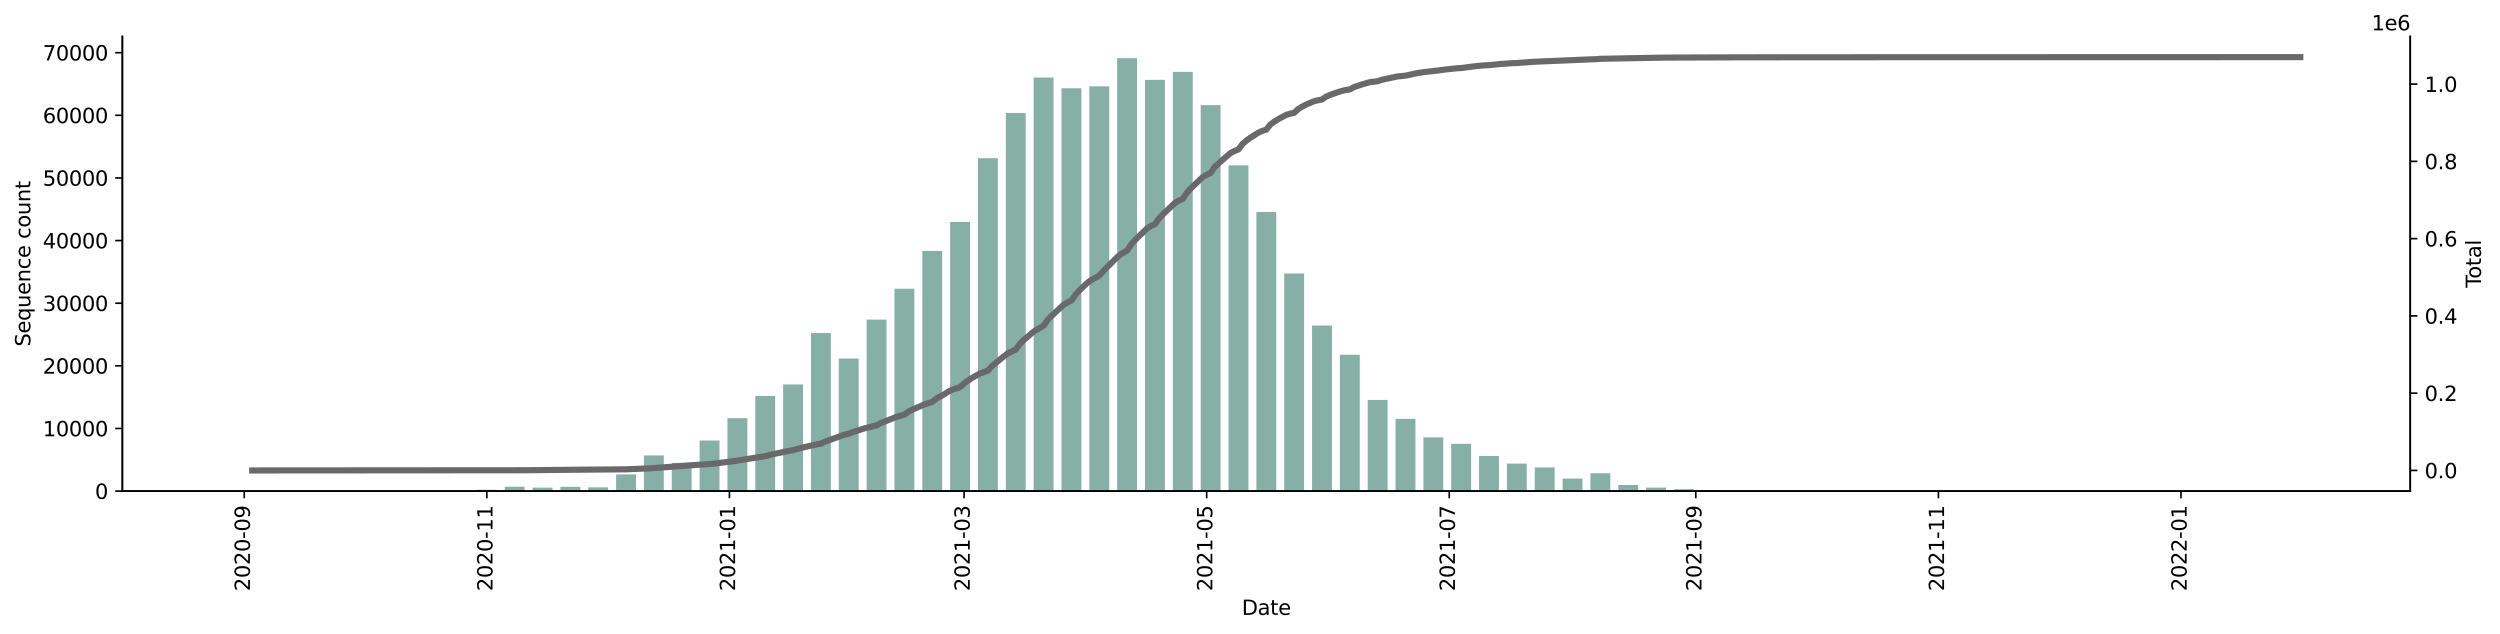 <?xml version="1.0" encoding="utf-8" standalone="no"?>
<!DOCTYPE svg PUBLIC "-//W3C//DTD SVG 1.1//EN"
  "http://www.w3.org/Graphics/SVG/1.1/DTD/svg11.dtd">
<svg height="309.219pt" version="1.1" viewBox="0 0 1219.472 309.219" width="1219.472pt" xmlns="http://www.w3.org/2000/svg" xmlns:xlink="http://www.w3.org/1999/xlink">
 <defs>
  <style type="text/css">*{stroke-linecap:butt;stroke-linejoin:round;}</style>
 </defs>
 <g id="figure_1">
  <g id="patch_1">
   <path d="M 0 309.219 
L 1219.472 309.219 
L 1219.472 0 
L 0 0 
z
" style="fill:#ffffff;"/>
  </g>
  <g id="axes_1">
   <g id="patch_2">
    <path d="M 59.691 239.558 
L 1175.691 239.558 
L 1175.691 17.798 
L 59.691 17.798 
z
" style="fill:#ffffff;"/>
   </g>
   <g id="patch_3">
    <path clip-path="url(#pca1c86c930)" d="M 110.418 239.558 
L 120.117 239.558 
L 120.117 239.552 
L 110.418 239.552 
z
" style="fill:#86b0a6;"/>
   </g>
   <g id="patch_4">
    <path clip-path="url(#pca1c86c930)" d="M 151.155 239.558 
L 160.854 239.558 
L 160.854 239.546 
L 151.155 239.546 
z
" style="fill:#86b0a6;"/>
   </g>
   <g id="patch_5">
    <path clip-path="url(#pca1c86c930)" d="M 164.734 239.558 
L 174.433 239.558 
L 174.433 239.543 
L 164.734 239.543 
z
" style="fill:#86b0a6;"/>
   </g>
   <g id="patch_6">
    <path clip-path="url(#pca1c86c930)" d="M 178.313 239.558 
L 188.012 239.558 
L 188.012 239.546 
L 178.313 239.546 
z
" style="fill:#86b0a6;"/>
   </g>
   <g id="patch_7">
    <path clip-path="url(#pca1c86c930)" d="M 191.892 239.558 
L 201.591 239.558 
L 201.591 239.531 
L 191.892 239.531 
z
" style="fill:#86b0a6;"/>
   </g>
   <g id="patch_8">
    <path clip-path="url(#pca1c86c930)" d="M 205.471 239.558 
L 215.17 239.558 
L 215.17 239.455 
L 205.471 239.455 
z
" style="fill:#86b0a6;"/>
   </g>
   <g id="patch_9">
    <path clip-path="url(#pca1c86c930)" d="M 219.05 239.558 
L 228.749 239.558 
L 228.749 239.439 
L 219.05 239.439 
z
" style="fill:#86b0a6;"/>
   </g>
   <g id="patch_10">
    <path clip-path="url(#pca1c86c930)" d="M 232.629 239.558 
L 242.328 239.558 
L 242.328 238.877 
L 232.629 238.877 
z
" style="fill:#86b0a6;"/>
   </g>
   <g id="patch_11">
    <path clip-path="url(#pca1c86c930)" d="M 246.208 239.558 
L 255.907 239.558 
L 255.907 237.429 
L 246.208 237.429 
z
" style="fill:#86b0a6;"/>
   </g>
   <g id="patch_12">
    <path clip-path="url(#pca1c86c930)" d="M 259.787 239.558 
L 269.486 239.558 
L 269.486 237.848 
L 259.787 237.848 
z
" style="fill:#86b0a6;"/>
   </g>
   <g id="patch_13">
    <path clip-path="url(#pca1c86c930)" d="M 273.366 239.558 
L 283.065 239.558 
L 283.065 237.481 
L 273.366 237.481 
z
" style="fill:#86b0a6;"/>
   </g>
   <g id="patch_14">
    <path clip-path="url(#pca1c86c930)" d="M 286.945 239.558 
L 296.644 239.558 
L 296.644 237.725 
L 286.945 237.725 
z
" style="fill:#86b0a6;"/>
   </g>
   <g id="patch_15">
    <path clip-path="url(#pca1c86c930)" d="M 300.524 239.558 
L 310.223 239.558 
L 310.223 231.398 
L 300.524 231.398 
z
" style="fill:#86b0a6;"/>
   </g>
   <g id="patch_16">
    <path clip-path="url(#pca1c86c930)" d="M 314.103 239.558 
L 323.802 239.558 
L 323.802 222.141 
L 314.103 222.141 
z
" style="fill:#86b0a6;"/>
   </g>
   <g id="patch_17">
    <path clip-path="url(#pca1c86c930)" d="M 327.682 239.558 
L 337.381 239.558 
L 337.381 225.774 
L 327.682 225.774 
z
" style="fill:#86b0a6;"/>
   </g>
   <g id="patch_18">
    <path clip-path="url(#pca1c86c930)" d="M 341.261 239.558 
L 350.96 239.558 
L 350.96 214.897 
L 341.261 214.897 
z
" style="fill:#86b0a6;"/>
   </g>
   <g id="patch_19">
    <path clip-path="url(#pca1c86c930)" d="M 354.84 239.558 
L 364.539 239.558 
L 364.539 203.96 
L 354.84 203.96 
z
" style="fill:#86b0a6;"/>
   </g>
   <g id="patch_20">
    <path clip-path="url(#pca1c86c930)" d="M 368.419 239.558 
L 378.118 239.558 
L 378.118 193.154 
L 368.419 193.154 
z
" style="fill:#86b0a6;"/>
   </g>
   <g id="patch_21">
    <path clip-path="url(#pca1c86c930)" d="M 381.998 239.558 
L 391.697 239.558 
L 391.697 187.529 
L 381.998 187.529 
z
" style="fill:#86b0a6;"/>
   </g>
   <g id="patch_22">
    <path clip-path="url(#pca1c86c930)" d="M 395.577 239.558 
L 405.276 239.558 
L 405.276 162.465 
L 395.577 162.465 
z
" style="fill:#86b0a6;"/>
   </g>
   <g id="patch_23">
    <path clip-path="url(#pca1c86c930)" d="M 409.156 239.558 
L 418.855 239.558 
L 418.855 174.899 
L 409.156 174.899 
z
" style="fill:#86b0a6;"/>
   </g>
   <g id="patch_24">
    <path clip-path="url(#pca1c86c930)" d="M 422.735 239.558 
L 432.434 239.558 
L 432.434 155.893 
L 422.735 155.893 
z
" style="fill:#86b0a6;"/>
   </g>
   <g id="patch_25">
    <path clip-path="url(#pca1c86c930)" d="M 436.314 239.558 
L 446.013 239.558 
L 446.013 140.855 
L 436.314 140.855 
z
" style="fill:#86b0a6;"/>
   </g>
   <g id="patch_26">
    <path clip-path="url(#pca1c86c930)" d="M 449.893 239.558 
L 459.592 239.558 
L 459.592 122.418 
L 449.893 122.418 
z
" style="fill:#86b0a6;"/>
   </g>
   <g id="patch_27">
    <path clip-path="url(#pca1c86c930)" d="M 463.472 239.558 
L 473.171 239.558 
L 473.171 108.251 
L 463.472 108.251 
z
" style="fill:#86b0a6;"/>
   </g>
   <g id="patch_28">
    <path clip-path="url(#pca1c86c930)" d="M 477.051 239.558 
L 486.75 239.558 
L 486.75 77.162 
L 477.051 77.162 
z
" style="fill:#86b0a6;"/>
   </g>
   <g id="patch_29">
    <path clip-path="url(#pca1c86c930)" d="M 490.63 239.558 
L 500.329 239.558 
L 500.329 55.116 
L 490.63 55.116 
z
" style="fill:#86b0a6;"/>
   </g>
   <g id="patch_30">
    <path clip-path="url(#pca1c86c930)" d="M 504.209 239.558 
L 513.908 239.558 
L 513.908 37.814 
L 504.209 37.814 
z
" style="fill:#86b0a6;"/>
   </g>
   <g id="patch_31">
    <path clip-path="url(#pca1c86c930)" d="M 517.788 239.558 
L 527.487 239.558 
L 527.487 43.06 
L 517.788 43.06 
z
" style="fill:#86b0a6;"/>
   </g>
   <g id="patch_32">
    <path clip-path="url(#pca1c86c930)" d="M 531.367 239.558 
L 541.066 239.558 
L 541.066 42.097 
L 531.367 42.097 
z
" style="fill:#86b0a6;"/>
   </g>
   <g id="patch_33">
    <path clip-path="url(#pca1c86c930)" d="M 544.946 239.558 
L 554.645 239.558 
L 554.645 28.358 
L 544.946 28.358 
z
" style="fill:#86b0a6;"/>
   </g>
   <g id="patch_34">
    <path clip-path="url(#pca1c86c930)" d="M 558.525 239.558 
L 568.224 239.558 
L 568.224 38.969 
L 558.525 38.969 
z
" style="fill:#86b0a6;"/>
   </g>
   <g id="patch_35">
    <path clip-path="url(#pca1c86c930)" d="M 572.104 239.558 
L 581.803 239.558 
L 581.803 35.068 
L 572.104 35.068 
z
" style="fill:#86b0a6;"/>
   </g>
   <g id="patch_36">
    <path clip-path="url(#pca1c86c930)" d="M 585.683 239.558 
L 595.382 239.558 
L 595.382 51.29 
L 585.683 51.29 
z
" style="fill:#86b0a6;"/>
   </g>
   <g id="patch_37">
    <path clip-path="url(#pca1c86c930)" d="M 599.262 239.558 
L 608.961 239.558 
L 608.961 80.644 
L 599.262 80.644 
z
" style="fill:#86b0a6;"/>
   </g>
   <g id="patch_38">
    <path clip-path="url(#pca1c86c930)" d="M 612.841 239.558 
L 622.54 239.558 
L 622.54 103.427 
L 612.841 103.427 
z
" style="fill:#86b0a6;"/>
   </g>
   <g id="patch_39">
    <path clip-path="url(#pca1c86c930)" d="M 626.42 239.558 
L 636.119 239.558 
L 636.119 133.392 
L 626.42 133.392 
z
" style="fill:#86b0a6;"/>
   </g>
   <g id="patch_40">
    <path clip-path="url(#pca1c86c930)" d="M 639.999 239.558 
L 649.698 239.558 
L 649.698 158.786 
L 639.999 158.786 
z
" style="fill:#86b0a6;"/>
   </g>
   <g id="patch_41">
    <path clip-path="url(#pca1c86c930)" d="M 653.578 239.558 
L 663.277 239.558 
L 663.277 173.048 
L 653.578 173.048 
z
" style="fill:#86b0a6;"/>
   </g>
   <g id="patch_42">
    <path clip-path="url(#pca1c86c930)" d="M 667.157 239.558 
L 676.856 239.558 
L 676.856 195.078 
L 667.157 195.078 
z
" style="fill:#86b0a6;"/>
   </g>
   <g id="patch_43">
    <path clip-path="url(#pca1c86c930)" d="M 680.736 239.558 
L 690.435 239.558 
L 690.435 204.32 
L 680.736 204.32 
z
" style="fill:#86b0a6;"/>
   </g>
   <g id="patch_44">
    <path clip-path="url(#pca1c86c930)" d="M 694.315 239.558 
L 704.014 239.558 
L 704.014 213.367 
L 694.315 213.367 
z
" style="fill:#86b0a6;"/>
   </g>
   <g id="patch_45">
    <path clip-path="url(#pca1c86c930)" d="M 707.894 239.558 
L 717.593 239.558 
L 717.593 216.492 
L 707.894 216.492 
z
" style="fill:#86b0a6;"/>
   </g>
   <g id="patch_46">
    <path clip-path="url(#pca1c86c930)" d="M 721.473 239.558 
L 731.172 239.558 
L 731.172 222.392 
L 721.473 222.392 
z
" style="fill:#86b0a6;"/>
   </g>
   <g id="patch_47">
    <path clip-path="url(#pca1c86c930)" d="M 735.052 239.558 
L 744.751 239.558 
L 744.751 226.125 
L 735.052 226.125 
z
" style="fill:#86b0a6;"/>
   </g>
   <g id="patch_48">
    <path clip-path="url(#pca1c86c930)" d="M 748.631 239.558 
L 758.33 239.558 
L 758.33 227.998 
L 748.631 227.998 
z
" style="fill:#86b0a6;"/>
   </g>
   <g id="patch_49">
    <path clip-path="url(#pca1c86c930)" d="M 762.21 239.558 
L 771.909 239.558 
L 771.909 233.427 
L 762.21 233.427 
z
" style="fill:#86b0a6;"/>
   </g>
   <g id="patch_50">
    <path clip-path="url(#pca1c86c930)" d="M 775.789 239.558 
L 785.488 239.558 
L 785.488 230.867 
L 775.789 230.867 
z
" style="fill:#86b0a6;"/>
   </g>
   <g id="patch_51">
    <path clip-path="url(#pca1c86c930)" d="M 789.368 239.558 
L 799.067 239.558 
L 799.067 236.57 
L 789.368 236.57 
z
" style="fill:#86b0a6;"/>
   </g>
   <g id="patch_52">
    <path clip-path="url(#pca1c86c930)" d="M 802.947 239.558 
L 812.646 239.558 
L 812.646 237.835 
L 802.947 237.835 
z
" style="fill:#86b0a6;"/>
   </g>
   <g id="patch_53">
    <path clip-path="url(#pca1c86c930)" d="M 816.526 239.558 
L 826.225 239.558 
L 826.225 238.636 
L 816.526 238.636 
z
" style="fill:#86b0a6;"/>
   </g>
   <g id="patch_54">
    <path clip-path="url(#pca1c86c930)" d="M 830.105 239.558 
L 839.804 239.558 
L 839.804 239.06 
L 830.105 239.06 
z
" style="fill:#86b0a6;"/>
   </g>
   <g id="patch_55">
    <path clip-path="url(#pca1c86c930)" d="M 843.684 239.558 
L 853.383 239.558 
L 853.383 239.213 
L 843.684 239.213 
z
" style="fill:#86b0a6;"/>
   </g>
   <g id="patch_56">
    <path clip-path="url(#pca1c86c930)" d="M 857.263 239.558 
L 866.962 239.558 
L 866.962 239.372 
L 857.263 239.372 
z
" style="fill:#86b0a6;"/>
   </g>
   <g id="patch_57">
    <path clip-path="url(#pca1c86c930)" d="M 870.842 239.558 
L 880.541 239.558 
L 880.541 239.433 
L 870.842 239.433 
z
" style="fill:#86b0a6;"/>
   </g>
   <g id="patch_58">
    <path clip-path="url(#pca1c86c930)" d="M 884.421 239.558 
L 894.12 239.558 
L 894.12 239.415 
L 884.421 239.415 
z
" style="fill:#86b0a6;"/>
   </g>
   <g id="patch_59">
    <path clip-path="url(#pca1c86c930)" d="M 898 239.558 
L 907.699 239.558 
L 907.699 239.348 
L 898 239.348 
z
" style="fill:#86b0a6;"/>
   </g>
   <g id="patch_60">
    <path clip-path="url(#pca1c86c930)" d="M 911.579 239.558 
L 921.278 239.558 
L 921.278 239.485 
L 911.579 239.485 
z
" style="fill:#86b0a6;"/>
   </g>
   <g id="patch_61">
    <path clip-path="url(#pca1c86c930)" d="M 925.158 239.558 
L 934.857 239.558 
L 934.857 239.519 
L 925.158 239.519 
z
" style="fill:#86b0a6;"/>
   </g>
   <g id="patch_62">
    <path clip-path="url(#pca1c86c930)" d="M 938.737 239.558 
L 948.436 239.558 
L 948.436 239.54 
L 938.737 239.54 
z
" style="fill:#86b0a6;"/>
   </g>
   <g id="patch_63">
    <path clip-path="url(#pca1c86c930)" d="M 952.316 239.558 
L 962.015 239.558 
L 962.015 239.531 
L 952.316 239.531 
z
" style="fill:#86b0a6;"/>
   </g>
   <g id="patch_64">
    <path clip-path="url(#pca1c86c930)" d="M 965.895 239.558 
L 975.594 239.558 
L 975.594 239.537 
L 965.895 239.537 
z
" style="fill:#86b0a6;"/>
   </g>
   <g id="patch_65">
    <path clip-path="url(#pca1c86c930)" d="M 979.474 239.558 
L 989.173 239.558 
L 989.173 239.497 
L 979.474 239.497 
z
" style="fill:#86b0a6;"/>
   </g>
   <g id="patch_66">
    <path clip-path="url(#pca1c86c930)" d="M 993.053 239.558 
L 1002.752 239.558 
L 1002.752 239.513 
L 993.053 239.513 
z
" style="fill:#86b0a6;"/>
   </g>
   <g id="patch_67">
    <path clip-path="url(#pca1c86c930)" d="M 1006.632 239.558 
L 1016.331 239.558 
L 1016.331 239.537 
L 1006.632 239.537 
z
" style="fill:#86b0a6;"/>
   </g>
   <g id="patch_68">
    <path clip-path="url(#pca1c86c930)" d="M 1020.211 239.558 
L 1029.91 239.558 
L 1029.91 239.525 
L 1020.211 239.525 
z
" style="fill:#86b0a6;"/>
   </g>
   <g id="patch_69">
    <path clip-path="url(#pca1c86c930)" d="M 1033.79 239.558 
L 1043.489 239.558 
L 1043.489 239.552 
L 1033.79 239.552 
z
" style="fill:#86b0a6;"/>
   </g>
   <g id="patch_70">
    <path clip-path="url(#pca1c86c930)" d="M 1047.369 239.558 
L 1057.068 239.558 
L 1057.068 239.555 
L 1047.369 239.555 
z
" style="fill:#86b0a6;"/>
   </g>
   <g id="patch_71">
    <path clip-path="url(#pca1c86c930)" d="M 1060.948 239.558 
L 1070.647 239.558 
L 1070.647 239.549 
L 1060.948 239.549 
z
" style="fill:#86b0a6;"/>
   </g>
   <g id="patch_72">
    <path clip-path="url(#pca1c86c930)" d="M 1115.264 239.558 
L 1124.963 239.558 
L 1124.963 239.555 
L 1115.264 239.555 
z
" style="fill:#86b0a6;"/>
   </g>
   <g id="matplotlib.axis_1">
    <g id="xtick_1">
     <g id="line2d_1">
      <defs>
       <path d="M 0 0 
L 0 3.5 
" id="mb580def803" style="stroke:#000000;stroke-width:0.8;"/>
      </defs>
      <g>
       <use style="stroke:#000000;stroke-width:0.8;" x="119.147" xlink:href="#mb580def803" y="239.558"/>
      </g>
     </g>
     <g id="text_1">
      <!-- 2020-09 -->
      <g transform="translate(121.907 288.341)rotate(-90)scale(0.1 -0.1)">
       <defs>
        <path d="M 1228 531 
L 3431 531 
L 3431 0 
L 469 0 
L 469 531 
Q 828 903 1448 1529 
Q 2069 2156 2228 2338 
Q 2531 2678 2651 2914 
Q 2772 3150 2772 3378 
Q 2772 3750 2511 3984 
Q 2250 4219 1831 4219 
Q 1534 4219 1204 4116 
Q 875 4013 500 3803 
L 500 4441 
Q 881 4594 1212 4672 
Q 1544 4750 1819 4750 
Q 2544 4750 2975 4387 
Q 3406 4025 3406 3419 
Q 3406 3131 3298 2873 
Q 3191 2616 2906 2266 
Q 2828 2175 2409 1742 
Q 1991 1309 1228 531 
z
" id="DejaVuSans-32" transform="scale(0.016)"/>
        <path d="M 2034 4250 
Q 1547 4250 1301 3770 
Q 1056 3291 1056 2328 
Q 1056 1369 1301 889 
Q 1547 409 2034 409 
Q 2525 409 2770 889 
Q 3016 1369 3016 2328 
Q 3016 3291 2770 3770 
Q 2525 4250 2034 4250 
z
M 2034 4750 
Q 2819 4750 3233 4129 
Q 3647 3509 3647 2328 
Q 3647 1150 3233 529 
Q 2819 -91 2034 -91 
Q 1250 -91 836 529 
Q 422 1150 422 2328 
Q 422 3509 836 4129 
Q 1250 4750 2034 4750 
z
" id="DejaVuSans-30" transform="scale(0.016)"/>
        <path d="M 313 2009 
L 1997 2009 
L 1997 1497 
L 313 1497 
L 313 2009 
z
" id="DejaVuSans-2d" transform="scale(0.016)"/>
        <path d="M 703 97 
L 703 672 
Q 941 559 1184 500 
Q 1428 441 1663 441 
Q 2288 441 2617 861 
Q 2947 1281 2994 2138 
Q 2813 1869 2534 1725 
Q 2256 1581 1919 1581 
Q 1219 1581 811 2004 
Q 403 2428 403 3163 
Q 403 3881 828 4315 
Q 1253 4750 1959 4750 
Q 2769 4750 3195 4129 
Q 3622 3509 3622 2328 
Q 3622 1225 3098 567 
Q 2575 -91 1691 -91 
Q 1453 -91 1209 -44 
Q 966 3 703 97 
z
M 1959 2075 
Q 2384 2075 2632 2365 
Q 2881 2656 2881 3163 
Q 2881 3666 2632 3958 
Q 2384 4250 1959 4250 
Q 1534 4250 1286 3958 
Q 1038 3666 1038 3163 
Q 1038 2656 1286 2365 
Q 1534 2075 1959 2075 
z
" id="DejaVuSans-39" transform="scale(0.016)"/>
       </defs>
       <use xlink:href="#DejaVuSans-32"/>
       <use x="63.623" xlink:href="#DejaVuSans-30"/>
       <use x="127.246" xlink:href="#DejaVuSans-32"/>
       <use x="190.869" xlink:href="#DejaVuSans-30"/>
       <use x="254.492" xlink:href="#DejaVuSans-2d"/>
       <use x="290.576" xlink:href="#DejaVuSans-30"/>
       <use x="354.199" xlink:href="#DejaVuSans-39"/>
      </g>
     </g>
    </g>
    <g id="xtick_2">
     <g id="line2d_2">
      <g>
       <use style="stroke:#000000;stroke-width:0.8;" x="237.479" xlink:href="#mb580def803" y="239.558"/>
      </g>
     </g>
     <g id="text_2">
      <!-- 2020-11 -->
      <g transform="translate(240.238 288.341)rotate(-90)scale(0.1 -0.1)">
       <defs>
        <path d="M 794 531 
L 1825 531 
L 1825 4091 
L 703 3866 
L 703 4441 
L 1819 4666 
L 2450 4666 
L 2450 531 
L 3481 531 
L 3481 0 
L 794 0 
L 794 531 
z
" id="DejaVuSans-31" transform="scale(0.016)"/>
       </defs>
       <use xlink:href="#DejaVuSans-32"/>
       <use x="63.623" xlink:href="#DejaVuSans-30"/>
       <use x="127.246" xlink:href="#DejaVuSans-32"/>
       <use x="190.869" xlink:href="#DejaVuSans-30"/>
       <use x="254.492" xlink:href="#DejaVuSans-2d"/>
       <use x="290.576" xlink:href="#DejaVuSans-31"/>
       <use x="354.199" xlink:href="#DejaVuSans-31"/>
      </g>
     </g>
    </g>
    <g id="xtick_3">
     <g id="line2d_3">
      <g>
       <use style="stroke:#000000;stroke-width:0.8;" x="355.81" xlink:href="#mb580def803" y="239.558"/>
      </g>
     </g>
     <g id="text_3">
      <!-- 2021-01 -->
      <g transform="translate(358.569 288.341)rotate(-90)scale(0.1 -0.1)">
       <use xlink:href="#DejaVuSans-32"/>
       <use x="63.623" xlink:href="#DejaVuSans-30"/>
       <use x="127.246" xlink:href="#DejaVuSans-32"/>
       <use x="190.869" xlink:href="#DejaVuSans-31"/>
       <use x="254.492" xlink:href="#DejaVuSans-2d"/>
       <use x="290.576" xlink:href="#DejaVuSans-30"/>
       <use x="354.199" xlink:href="#DejaVuSans-31"/>
      </g>
     </g>
    </g>
    <g id="xtick_4">
     <g id="line2d_4">
      <g>
       <use style="stroke:#000000;stroke-width:0.8;" x="470.261" xlink:href="#mb580def803" y="239.558"/>
      </g>
     </g>
     <g id="text_4">
      <!-- 2021-03 -->
      <g transform="translate(473.021 288.341)rotate(-90)scale(0.1 -0.1)">
       <defs>
        <path d="M 2597 2516 
Q 3050 2419 3304 2112 
Q 3559 1806 3559 1356 
Q 3559 666 3084 287 
Q 2609 -91 1734 -91 
Q 1441 -91 1130 -33 
Q 819 25 488 141 
L 488 750 
Q 750 597 1062 519 
Q 1375 441 1716 441 
Q 2309 441 2620 675 
Q 2931 909 2931 1356 
Q 2931 1769 2642 2001 
Q 2353 2234 1838 2234 
L 1294 2234 
L 1294 2753 
L 1863 2753 
Q 2328 2753 2575 2939 
Q 2822 3125 2822 3475 
Q 2822 3834 2567 4026 
Q 2313 4219 1838 4219 
Q 1578 4219 1281 4162 
Q 984 4106 628 3988 
L 628 4550 
Q 988 4650 1302 4700 
Q 1616 4750 1894 4750 
Q 2613 4750 3031 4423 
Q 3450 4097 3450 3541 
Q 3450 3153 3228 2886 
Q 3006 2619 2597 2516 
z
" id="DejaVuSans-33" transform="scale(0.016)"/>
       </defs>
       <use xlink:href="#DejaVuSans-32"/>
       <use x="63.623" xlink:href="#DejaVuSans-30"/>
       <use x="127.246" xlink:href="#DejaVuSans-32"/>
       <use x="190.869" xlink:href="#DejaVuSans-31"/>
       <use x="254.492" xlink:href="#DejaVuSans-2d"/>
       <use x="290.576" xlink:href="#DejaVuSans-30"/>
       <use x="354.199" xlink:href="#DejaVuSans-33"/>
      </g>
     </g>
    </g>
    <g id="xtick_5">
     <g id="line2d_5">
      <g>
       <use style="stroke:#000000;stroke-width:0.8;" x="588.593" xlink:href="#mb580def803" y="239.558"/>
      </g>
     </g>
     <g id="text_5">
      <!-- 2021-05 -->
      <g transform="translate(591.352 288.341)rotate(-90)scale(0.1 -0.1)">
       <defs>
        <path d="M 691 4666 
L 3169 4666 
L 3169 4134 
L 1269 4134 
L 1269 2991 
Q 1406 3038 1543 3061 
Q 1681 3084 1819 3084 
Q 2600 3084 3056 2656 
Q 3513 2228 3513 1497 
Q 3513 744 3044 326 
Q 2575 -91 1722 -91 
Q 1428 -91 1123 -41 
Q 819 9 494 109 
L 494 744 
Q 775 591 1075 516 
Q 1375 441 1709 441 
Q 2250 441 2565 725 
Q 2881 1009 2881 1497 
Q 2881 1984 2565 2268 
Q 2250 2553 1709 2553 
Q 1456 2553 1204 2497 
Q 953 2441 691 2322 
L 691 4666 
z
" id="DejaVuSans-35" transform="scale(0.016)"/>
       </defs>
       <use xlink:href="#DejaVuSans-32"/>
       <use x="63.623" xlink:href="#DejaVuSans-30"/>
       <use x="127.246" xlink:href="#DejaVuSans-32"/>
       <use x="190.869" xlink:href="#DejaVuSans-31"/>
       <use x="254.492" xlink:href="#DejaVuSans-2d"/>
       <use x="290.576" xlink:href="#DejaVuSans-30"/>
       <use x="354.199" xlink:href="#DejaVuSans-35"/>
      </g>
     </g>
    </g>
    <g id="xtick_6">
     <g id="line2d_6">
      <g>
       <use style="stroke:#000000;stroke-width:0.8;" x="706.924" xlink:href="#mb580def803" y="239.558"/>
      </g>
     </g>
     <g id="text_6">
      <!-- 2021-07 -->
      <g transform="translate(709.683 288.341)rotate(-90)scale(0.1 -0.1)">
       <defs>
        <path d="M 525 4666 
L 3525 4666 
L 3525 4397 
L 1831 0 
L 1172 0 
L 2766 4134 
L 525 4134 
L 525 4666 
z
" id="DejaVuSans-37" transform="scale(0.016)"/>
       </defs>
       <use xlink:href="#DejaVuSans-32"/>
       <use x="63.623" xlink:href="#DejaVuSans-30"/>
       <use x="127.246" xlink:href="#DejaVuSans-32"/>
       <use x="190.869" xlink:href="#DejaVuSans-31"/>
       <use x="254.492" xlink:href="#DejaVuSans-2d"/>
       <use x="290.576" xlink:href="#DejaVuSans-30"/>
       <use x="354.199" xlink:href="#DejaVuSans-37"/>
      </g>
     </g>
    </g>
    <g id="xtick_7">
     <g id="line2d_7">
      <g>
       <use style="stroke:#000000;stroke-width:0.8;" x="827.195" xlink:href="#mb580def803" y="239.558"/>
      </g>
     </g>
     <g id="text_7">
      <!-- 2021-09 -->
      <g transform="translate(829.955 288.341)rotate(-90)scale(0.1 -0.1)">
       <use xlink:href="#DejaVuSans-32"/>
       <use x="63.623" xlink:href="#DejaVuSans-30"/>
       <use x="127.246" xlink:href="#DejaVuSans-32"/>
       <use x="190.869" xlink:href="#DejaVuSans-31"/>
       <use x="254.492" xlink:href="#DejaVuSans-2d"/>
       <use x="290.576" xlink:href="#DejaVuSans-30"/>
       <use x="354.199" xlink:href="#DejaVuSans-39"/>
      </g>
     </g>
    </g>
    <g id="xtick_8">
     <g id="line2d_8">
      <g>
       <use style="stroke:#000000;stroke-width:0.8;" x="945.527" xlink:href="#mb580def803" y="239.558"/>
      </g>
     </g>
     <g id="text_8">
      <!-- 2021-11 -->
      <g transform="translate(948.286 288.341)rotate(-90)scale(0.1 -0.1)">
       <use xlink:href="#DejaVuSans-32"/>
       <use x="63.623" xlink:href="#DejaVuSans-30"/>
       <use x="127.246" xlink:href="#DejaVuSans-32"/>
       <use x="190.869" xlink:href="#DejaVuSans-31"/>
       <use x="254.492" xlink:href="#DejaVuSans-2d"/>
       <use x="290.576" xlink:href="#DejaVuSans-31"/>
       <use x="354.199" xlink:href="#DejaVuSans-31"/>
      </g>
     </g>
    </g>
    <g id="xtick_9">
     <g id="line2d_9">
      <g>
       <use style="stroke:#000000;stroke-width:0.8;" x="1063.858" xlink:href="#mb580def803" y="239.558"/>
      </g>
     </g>
     <g id="text_9">
      <!-- 2022-01 -->
      <g transform="translate(1066.617 288.341)rotate(-90)scale(0.1 -0.1)">
       <use xlink:href="#DejaVuSans-32"/>
       <use x="63.623" xlink:href="#DejaVuSans-30"/>
       <use x="127.246" xlink:href="#DejaVuSans-32"/>
       <use x="190.869" xlink:href="#DejaVuSans-32"/>
       <use x="254.492" xlink:href="#DejaVuSans-2d"/>
       <use x="290.576" xlink:href="#DejaVuSans-30"/>
       <use x="354.199" xlink:href="#DejaVuSans-31"/>
      </g>
     </g>
    </g>
    <g id="text_10">
     <!-- Date -->
     <g transform="translate(605.74 299.94)scale(0.1 -0.1)">
      <defs>
       <path d="M 1259 4147 
L 1259 519 
L 2022 519 
Q 2988 519 3436 956 
Q 3884 1394 3884 2338 
Q 3884 3275 3436 3711 
Q 2988 4147 2022 4147 
L 1259 4147 
z
M 628 4666 
L 1925 4666 
Q 3281 4666 3915 4102 
Q 4550 3538 4550 2338 
Q 4550 1131 3912 565 
Q 3275 0 1925 0 
L 628 0 
L 628 4666 
z
" id="DejaVuSans-44" transform="scale(0.016)"/>
       <path d="M 2194 1759 
Q 1497 1759 1228 1600 
Q 959 1441 959 1056 
Q 959 750 1161 570 
Q 1363 391 1709 391 
Q 2188 391 2477 730 
Q 2766 1069 2766 1631 
L 2766 1759 
L 2194 1759 
z
M 3341 1997 
L 3341 0 
L 2766 0 
L 2766 531 
Q 2569 213 2275 61 
Q 1981 -91 1556 -91 
Q 1019 -91 701 211 
Q 384 513 384 1019 
Q 384 1609 779 1909 
Q 1175 2209 1959 2209 
L 2766 2209 
L 2766 2266 
Q 2766 2663 2505 2880 
Q 2244 3097 1772 3097 
Q 1472 3097 1187 3025 
Q 903 2953 641 2809 
L 641 3341 
Q 956 3463 1253 3523 
Q 1550 3584 1831 3584 
Q 2591 3584 2966 3190 
Q 3341 2797 3341 1997 
z
" id="DejaVuSans-61" transform="scale(0.016)"/>
       <path d="M 1172 4494 
L 1172 3500 
L 2356 3500 
L 2356 3053 
L 1172 3053 
L 1172 1153 
Q 1172 725 1289 603 
Q 1406 481 1766 481 
L 2356 481 
L 2356 0 
L 1766 0 
Q 1100 0 847 248 
Q 594 497 594 1153 
L 594 3053 
L 172 3053 
L 172 3500 
L 594 3500 
L 594 4494 
L 1172 4494 
z
" id="DejaVuSans-74" transform="scale(0.016)"/>
       <path d="M 3597 1894 
L 3597 1613 
L 953 1613 
Q 991 1019 1311 708 
Q 1631 397 2203 397 
Q 2534 397 2845 478 
Q 3156 559 3463 722 
L 3463 178 
Q 3153 47 2828 -22 
Q 2503 -91 2169 -91 
Q 1331 -91 842 396 
Q 353 884 353 1716 
Q 353 2575 817 3079 
Q 1281 3584 2069 3584 
Q 2775 3584 3186 3129 
Q 3597 2675 3597 1894 
z
M 3022 2063 
Q 3016 2534 2758 2815 
Q 2500 3097 2075 3097 
Q 1594 3097 1305 2825 
Q 1016 2553 972 2059 
L 3022 2063 
z
" id="DejaVuSans-65" transform="scale(0.016)"/>
      </defs>
      <use xlink:href="#DejaVuSans-44"/>
      <use x="77.002" xlink:href="#DejaVuSans-61"/>
      <use x="138.281" xlink:href="#DejaVuSans-74"/>
      <use x="177.49" xlink:href="#DejaVuSans-65"/>
     </g>
    </g>
   </g>
   <g id="matplotlib.axis_2">
    <g id="ytick_1">
     <g id="line2d_10">
      <defs>
       <path d="M 0 0 
L -3.5 0 
" id="m9f555fe781" style="stroke:#000000;stroke-width:0.8;"/>
      </defs>
      <g>
       <use style="stroke:#000000;stroke-width:0.8;" x="59.691" xlink:href="#m9f555fe781" y="239.558"/>
      </g>
     </g>
     <g id="text_11">
      <!-- 0 -->
      <g transform="translate(46.328 243.358)scale(0.1 -0.1)">
       <use xlink:href="#DejaVuSans-30"/>
      </g>
     </g>
    </g>
    <g id="ytick_2">
     <g id="line2d_11">
      <g>
       <use style="stroke:#000000;stroke-width:0.8;" x="59.691" xlink:href="#m9f555fe781" y="209.007"/>
      </g>
     </g>
     <g id="text_12">
      <!-- 10000 -->
      <g transform="translate(20.878 212.806)scale(0.1 -0.1)">
       <use xlink:href="#DejaVuSans-31"/>
       <use x="63.623" xlink:href="#DejaVuSans-30"/>
       <use x="127.246" xlink:href="#DejaVuSans-30"/>
       <use x="190.869" xlink:href="#DejaVuSans-30"/>
       <use x="254.492" xlink:href="#DejaVuSans-30"/>
      </g>
     </g>
    </g>
    <g id="ytick_3">
     <g id="line2d_12">
      <g>
       <use style="stroke:#000000;stroke-width:0.8;" x="59.691" xlink:href="#m9f555fe781" y="178.455"/>
      </g>
     </g>
     <g id="text_13">
      <!-- 20000 -->
      <g transform="translate(20.878 182.255)scale(0.1 -0.1)">
       <use xlink:href="#DejaVuSans-32"/>
       <use x="63.623" xlink:href="#DejaVuSans-30"/>
       <use x="127.246" xlink:href="#DejaVuSans-30"/>
       <use x="190.869" xlink:href="#DejaVuSans-30"/>
       <use x="254.492" xlink:href="#DejaVuSans-30"/>
      </g>
     </g>
    </g>
    <g id="ytick_4">
     <g id="line2d_13">
      <g>
       <use style="stroke:#000000;stroke-width:0.8;" x="59.691" xlink:href="#m9f555fe781" y="147.904"/>
      </g>
     </g>
     <g id="text_14">
      <!-- 30000 -->
      <g transform="translate(20.878 151.703)scale(0.1 -0.1)">
       <use xlink:href="#DejaVuSans-33"/>
       <use x="63.623" xlink:href="#DejaVuSans-30"/>
       <use x="127.246" xlink:href="#DejaVuSans-30"/>
       <use x="190.869" xlink:href="#DejaVuSans-30"/>
       <use x="254.492" xlink:href="#DejaVuSans-30"/>
      </g>
     </g>
    </g>
    <g id="ytick_5">
     <g id="line2d_14">
      <g>
       <use style="stroke:#000000;stroke-width:0.8;" x="59.691" xlink:href="#m9f555fe781" y="117.352"/>
      </g>
     </g>
     <g id="text_15">
      <!-- 40000 -->
      <g transform="translate(20.878 121.151)scale(0.1 -0.1)">
       <defs>
        <path d="M 2419 4116 
L 825 1625 
L 2419 1625 
L 2419 4116 
z
M 2253 4666 
L 3047 4666 
L 3047 1625 
L 3713 1625 
L 3713 1100 
L 3047 1100 
L 3047 0 
L 2419 0 
L 2419 1100 
L 313 1100 
L 313 1709 
L 2253 4666 
z
" id="DejaVuSans-34" transform="scale(0.016)"/>
       </defs>
       <use xlink:href="#DejaVuSans-34"/>
       <use x="63.623" xlink:href="#DejaVuSans-30"/>
       <use x="127.246" xlink:href="#DejaVuSans-30"/>
       <use x="190.869" xlink:href="#DejaVuSans-30"/>
       <use x="254.492" xlink:href="#DejaVuSans-30"/>
      </g>
     </g>
    </g>
    <g id="ytick_6">
     <g id="line2d_15">
      <g>
       <use style="stroke:#000000;stroke-width:0.8;" x="59.691" xlink:href="#m9f555fe781" y="86.801"/>
      </g>
     </g>
     <g id="text_16">
      <!-- 50000 -->
      <g transform="translate(20.878 90.6)scale(0.1 -0.1)">
       <use xlink:href="#DejaVuSans-35"/>
       <use x="63.623" xlink:href="#DejaVuSans-30"/>
       <use x="127.246" xlink:href="#DejaVuSans-30"/>
       <use x="190.869" xlink:href="#DejaVuSans-30"/>
       <use x="254.492" xlink:href="#DejaVuSans-30"/>
      </g>
     </g>
    </g>
    <g id="ytick_7">
     <g id="line2d_16">
      <g>
       <use style="stroke:#000000;stroke-width:0.8;" x="59.691" xlink:href="#m9f555fe781" y="56.249"/>
      </g>
     </g>
     <g id="text_17">
      <!-- 60000 -->
      <g transform="translate(20.878 60.048)scale(0.1 -0.1)">
       <defs>
        <path d="M 2113 2584 
Q 1688 2584 1439 2293 
Q 1191 2003 1191 1497 
Q 1191 994 1439 701 
Q 1688 409 2113 409 
Q 2538 409 2786 701 
Q 3034 994 3034 1497 
Q 3034 2003 2786 2293 
Q 2538 2584 2113 2584 
z
M 3366 4563 
L 3366 3988 
Q 3128 4100 2886 4159 
Q 2644 4219 2406 4219 
Q 1781 4219 1451 3797 
Q 1122 3375 1075 2522 
Q 1259 2794 1537 2939 
Q 1816 3084 2150 3084 
Q 2853 3084 3261 2657 
Q 3669 2231 3669 1497 
Q 3669 778 3244 343 
Q 2819 -91 2113 -91 
Q 1303 -91 875 529 
Q 447 1150 447 2328 
Q 447 3434 972 4092 
Q 1497 4750 2381 4750 
Q 2619 4750 2861 4703 
Q 3103 4656 3366 4563 
z
" id="DejaVuSans-36" transform="scale(0.016)"/>
       </defs>
       <use xlink:href="#DejaVuSans-36"/>
       <use x="63.623" xlink:href="#DejaVuSans-30"/>
       <use x="127.246" xlink:href="#DejaVuSans-30"/>
       <use x="190.869" xlink:href="#DejaVuSans-30"/>
       <use x="254.492" xlink:href="#DejaVuSans-30"/>
      </g>
     </g>
    </g>
    <g id="ytick_8">
     <g id="line2d_17">
      <g>
       <use style="stroke:#000000;stroke-width:0.8;" x="59.691" xlink:href="#m9f555fe781" y="25.697"/>
      </g>
     </g>
     <g id="text_18">
      <!-- 70000 -->
      <g transform="translate(20.878 29.497)scale(0.1 -0.1)">
       <use xlink:href="#DejaVuSans-37"/>
       <use x="63.623" xlink:href="#DejaVuSans-30"/>
       <use x="127.246" xlink:href="#DejaVuSans-30"/>
       <use x="190.869" xlink:href="#DejaVuSans-30"/>
       <use x="254.492" xlink:href="#DejaVuSans-30"/>
      </g>
     </g>
    </g>
    <g id="text_19">
     <!-- Sequence count -->
     <g transform="translate(14.798 169.039)rotate(-90)scale(0.1 -0.1)">
      <defs>
       <path d="M 3425 4513 
L 3425 3897 
Q 3066 4069 2747 4153 
Q 2428 4238 2131 4238 
Q 1616 4238 1336 4038 
Q 1056 3838 1056 3469 
Q 1056 3159 1242 3001 
Q 1428 2844 1947 2747 
L 2328 2669 
Q 3034 2534 3370 2195 
Q 3706 1856 3706 1288 
Q 3706 609 3251 259 
Q 2797 -91 1919 -91 
Q 1588 -91 1214 -16 
Q 841 59 441 206 
L 441 856 
Q 825 641 1194 531 
Q 1563 422 1919 422 
Q 2459 422 2753 634 
Q 3047 847 3047 1241 
Q 3047 1584 2836 1778 
Q 2625 1972 2144 2069 
L 1759 2144 
Q 1053 2284 737 2584 
Q 422 2884 422 3419 
Q 422 4038 858 4394 
Q 1294 4750 2059 4750 
Q 2388 4750 2728 4690 
Q 3069 4631 3425 4513 
z
" id="DejaVuSans-53" transform="scale(0.016)"/>
       <path d="M 947 1747 
Q 947 1113 1208 752 
Q 1469 391 1925 391 
Q 2381 391 2643 752 
Q 2906 1113 2906 1747 
Q 2906 2381 2643 2742 
Q 2381 3103 1925 3103 
Q 1469 3103 1208 2742 
Q 947 2381 947 1747 
z
M 2906 525 
Q 2725 213 2448 61 
Q 2172 -91 1784 -91 
Q 1150 -91 751 415 
Q 353 922 353 1747 
Q 353 2572 751 3078 
Q 1150 3584 1784 3584 
Q 2172 3584 2448 3432 
Q 2725 3281 2906 2969 
L 2906 3500 
L 3481 3500 
L 3481 -1331 
L 2906 -1331 
L 2906 525 
z
" id="DejaVuSans-71" transform="scale(0.016)"/>
       <path d="M 544 1381 
L 544 3500 
L 1119 3500 
L 1119 1403 
Q 1119 906 1312 657 
Q 1506 409 1894 409 
Q 2359 409 2629 706 
Q 2900 1003 2900 1516 
L 2900 3500 
L 3475 3500 
L 3475 0 
L 2900 0 
L 2900 538 
Q 2691 219 2414 64 
Q 2138 -91 1772 -91 
Q 1169 -91 856 284 
Q 544 659 544 1381 
z
M 1991 3584 
L 1991 3584 
z
" id="DejaVuSans-75" transform="scale(0.016)"/>
       <path d="M 3513 2113 
L 3513 0 
L 2938 0 
L 2938 2094 
Q 2938 2591 2744 2837 
Q 2550 3084 2163 3084 
Q 1697 3084 1428 2787 
Q 1159 2491 1159 1978 
L 1159 0 
L 581 0 
L 581 3500 
L 1159 3500 
L 1159 2956 
Q 1366 3272 1645 3428 
Q 1925 3584 2291 3584 
Q 2894 3584 3203 3211 
Q 3513 2838 3513 2113 
z
" id="DejaVuSans-6e" transform="scale(0.016)"/>
       <path d="M 3122 3366 
L 3122 2828 
Q 2878 2963 2633 3030 
Q 2388 3097 2138 3097 
Q 1578 3097 1268 2742 
Q 959 2388 959 1747 
Q 959 1106 1268 751 
Q 1578 397 2138 397 
Q 2388 397 2633 464 
Q 2878 531 3122 666 
L 3122 134 
Q 2881 22 2623 -34 
Q 2366 -91 2075 -91 
Q 1284 -91 818 406 
Q 353 903 353 1747 
Q 353 2603 823 3093 
Q 1294 3584 2113 3584 
Q 2378 3584 2631 3529 
Q 2884 3475 3122 3366 
z
" id="DejaVuSans-63" transform="scale(0.016)"/>
       <path id="DejaVuSans-20" transform="scale(0.016)"/>
       <path d="M 1959 3097 
Q 1497 3097 1228 2736 
Q 959 2375 959 1747 
Q 959 1119 1226 758 
Q 1494 397 1959 397 
Q 2419 397 2687 759 
Q 2956 1122 2956 1747 
Q 2956 2369 2687 2733 
Q 2419 3097 1959 3097 
z
M 1959 3584 
Q 2709 3584 3137 3096 
Q 3566 2609 3566 1747 
Q 3566 888 3137 398 
Q 2709 -91 1959 -91 
Q 1206 -91 779 398 
Q 353 888 353 1747 
Q 353 2609 779 3096 
Q 1206 3584 1959 3584 
z
" id="DejaVuSans-6f" transform="scale(0.016)"/>
      </defs>
      <use xlink:href="#DejaVuSans-53"/>
      <use x="63.477" xlink:href="#DejaVuSans-65"/>
      <use x="125" xlink:href="#DejaVuSans-71"/>
      <use x="188.477" xlink:href="#DejaVuSans-75"/>
      <use x="251.855" xlink:href="#DejaVuSans-65"/>
      <use x="313.379" xlink:href="#DejaVuSans-6e"/>
      <use x="376.758" xlink:href="#DejaVuSans-63"/>
      <use x="431.738" xlink:href="#DejaVuSans-65"/>
      <use x="493.262" xlink:href="#DejaVuSans-20"/>
      <use x="525.049" xlink:href="#DejaVuSans-63"/>
      <use x="580.029" xlink:href="#DejaVuSans-6f"/>
      <use x="641.211" xlink:href="#DejaVuSans-75"/>
      <use x="704.59" xlink:href="#DejaVuSans-6e"/>
      <use x="767.969" xlink:href="#DejaVuSans-74"/>
     </g>
    </g>
   </g>
   <g id="patch_73">
    <path d="M 59.691 239.558 
L 59.691 17.798 
" style="fill:none;stroke:#000000;stroke-linecap:square;stroke-linejoin:miter;stroke-width:0.8;"/>
   </g>
   <g id="patch_74">
    <path d="M 1175.691 239.558 
L 1175.691 17.798 
" style="fill:none;stroke:#000000;stroke-linecap:square;stroke-linejoin:miter;stroke-width:0.8;"/>
   </g>
   <g id="patch_75">
    <path d="M 59.691 239.558 
L 1175.691 239.558 
" style="fill:none;stroke:#000000;stroke-linecap:square;stroke-linejoin:miter;stroke-width:0.8;"/>
   </g>
  </g>
  <g id="axes_2">
   <g id="matplotlib.axis_3">
    <g id="ytick_9">
     <g id="line2d_18">
      <defs>
       <path d="M 0 0 
L 3.5 0 
" id="mc15a89736d" style="stroke:#000000;stroke-width:0.8;"/>
      </defs>
      <g>
       <use style="stroke:#000000;stroke-width:0.8;" x="1175.691" xlink:href="#mc15a89736d" y="229.479"/>
      </g>
     </g>
     <g id="text_20">
      <!-- 0.0 -->
      <g transform="translate(1182.691 233.278)scale(0.1 -0.1)">
       <defs>
        <path d="M 684 794 
L 1344 794 
L 1344 0 
L 684 0 
L 684 794 
z
" id="DejaVuSans-2e" transform="scale(0.016)"/>
       </defs>
       <use xlink:href="#DejaVuSans-30"/>
       <use x="63.623" xlink:href="#DejaVuSans-2e"/>
       <use x="95.41" xlink:href="#DejaVuSans-30"/>
      </g>
     </g>
    </g>
    <g id="ytick_10">
     <g id="line2d_19">
      <g>
       <use style="stroke:#000000;stroke-width:0.8;" x="1175.691" xlink:href="#mc15a89736d" y="191.789"/>
      </g>
     </g>
     <g id="text_21">
      <!-- 0.2 -->
      <g transform="translate(1182.691 195.589)scale(0.1 -0.1)">
       <use xlink:href="#DejaVuSans-30"/>
       <use x="63.623" xlink:href="#DejaVuSans-2e"/>
       <use x="95.41" xlink:href="#DejaVuSans-32"/>
      </g>
     </g>
    </g>
    <g id="ytick_11">
     <g id="line2d_20">
      <g>
       <use style="stroke:#000000;stroke-width:0.8;" x="1175.691" xlink:href="#mc15a89736d" y="154.1"/>
      </g>
     </g>
     <g id="text_22">
      <!-- 0.4 -->
      <g transform="translate(1182.691 157.899)scale(0.1 -0.1)">
       <use xlink:href="#DejaVuSans-30"/>
       <use x="63.623" xlink:href="#DejaVuSans-2e"/>
       <use x="95.41" xlink:href="#DejaVuSans-34"/>
      </g>
     </g>
    </g>
    <g id="ytick_12">
     <g id="line2d_21">
      <g>
       <use style="stroke:#000000;stroke-width:0.8;" x="1175.691" xlink:href="#mc15a89736d" y="116.411"/>
      </g>
     </g>
     <g id="text_23">
      <!-- 0.6 -->
      <g transform="translate(1182.691 120.21)scale(0.1 -0.1)">
       <use xlink:href="#DejaVuSans-30"/>
       <use x="63.623" xlink:href="#DejaVuSans-2e"/>
       <use x="95.41" xlink:href="#DejaVuSans-36"/>
      </g>
     </g>
    </g>
    <g id="ytick_13">
     <g id="line2d_22">
      <g>
       <use style="stroke:#000000;stroke-width:0.8;" x="1175.691" xlink:href="#mc15a89736d" y="78.722"/>
      </g>
     </g>
     <g id="text_24">
      <!-- 0.8 -->
      <g transform="translate(1182.691 82.521)scale(0.1 -0.1)">
       <defs>
        <path d="M 2034 2216 
Q 1584 2216 1326 1975 
Q 1069 1734 1069 1313 
Q 1069 891 1326 650 
Q 1584 409 2034 409 
Q 2484 409 2743 651 
Q 3003 894 3003 1313 
Q 3003 1734 2745 1975 
Q 2488 2216 2034 2216 
z
M 1403 2484 
Q 997 2584 770 2862 
Q 544 3141 544 3541 
Q 544 4100 942 4425 
Q 1341 4750 2034 4750 
Q 2731 4750 3128 4425 
Q 3525 4100 3525 3541 
Q 3525 3141 3298 2862 
Q 3072 2584 2669 2484 
Q 3125 2378 3379 2068 
Q 3634 1759 3634 1313 
Q 3634 634 3220 271 
Q 2806 -91 2034 -91 
Q 1263 -91 848 271 
Q 434 634 434 1313 
Q 434 1759 690 2068 
Q 947 2378 1403 2484 
z
M 1172 3481 
Q 1172 3119 1398 2916 
Q 1625 2713 2034 2713 
Q 2441 2713 2670 2916 
Q 2900 3119 2900 3481 
Q 2900 3844 2670 4047 
Q 2441 4250 2034 4250 
Q 1625 4250 1398 4047 
Q 1172 3844 1172 3481 
z
" id="DejaVuSans-38" transform="scale(0.016)"/>
       </defs>
       <use xlink:href="#DejaVuSans-30"/>
       <use x="63.623" xlink:href="#DejaVuSans-2e"/>
       <use x="95.41" xlink:href="#DejaVuSans-38"/>
      </g>
     </g>
    </g>
    <g id="ytick_14">
     <g id="line2d_23">
      <g>
       <use style="stroke:#000000;stroke-width:0.8;" x="1175.691" xlink:href="#mc15a89736d" y="41.032"/>
      </g>
     </g>
     <g id="text_25">
      <!-- 1.0 -->
      <g transform="translate(1182.691 44.831)scale(0.1 -0.1)">
       <use xlink:href="#DejaVuSans-31"/>
       <use x="63.623" xlink:href="#DejaVuSans-2e"/>
       <use x="95.41" xlink:href="#DejaVuSans-30"/>
      </g>
     </g>
    </g>
    <g id="text_26">
     <!-- Total -->
     <g transform="translate(1210.192 140.355)rotate(-90)scale(0.1 -0.1)">
      <defs>
       <path d="M -19 4666 
L 3928 4666 
L 3928 4134 
L 2272 4134 
L 2272 0 
L 1638 0 
L 1638 4134 
L -19 4134 
L -19 4666 
z
" id="DejaVuSans-54" transform="scale(0.016)"/>
       <path d="M 603 4863 
L 1178 4863 
L 1178 0 
L 603 0 
L 603 4863 
z
" id="DejaVuSans-6c" transform="scale(0.016)"/>
      </defs>
      <use xlink:href="#DejaVuSans-54"/>
      <use x="44.084" xlink:href="#DejaVuSans-6f"/>
      <use x="105.266" xlink:href="#DejaVuSans-74"/>
      <use x="144.475" xlink:href="#DejaVuSans-61"/>
      <use x="205.754" xlink:href="#DejaVuSans-6c"/>
     </g>
    </g>
    <g id="text_27">
     <!-- 1e6 -->
     <g transform="translate(1156.812 14.798)scale(0.1 -0.1)">
      <use xlink:href="#DejaVuSans-31"/>
      <use x="63.623" xlink:href="#DejaVuSans-65"/>
      <use x="125.146" xlink:href="#DejaVuSans-36"/>
     </g>
    </g>
   </g>
   <g id="line2d_24">
    <path clip-path="url(#pca1c86c930)" d="M 123.027 229.478 
L 256.877 229.375 
L 282.095 229.115 
L 305.374 228.928 
L 317.013 228.437 
L 322.832 228.038 
L 338.351 226.864 
L 346.111 226.364 
L 348.05 226.199 
L 351.93 225.686 
L 357.75 224.991 
L 373.269 222.506 
L 377.148 221.504 
L 381.028 220.743 
L 382.968 220.276 
L 386.848 219.566 
L 390.727 218.49 
L 398.487 216.724 
L 400.427 216.412 
L 402.366 215.483 
L 412.066 211.969 
L 414.006 211.563 
L 415.945 210.786 
L 421.765 208.921 
L 425.645 207.98 
L 427.585 207.521 
L 429.524 206.417 
L 437.284 203.33 
L 441.164 202.252 
L 443.103 200.796 
L 445.043 199.797 
L 450.863 197.308 
L 454.743 196.056 
L 456.682 194.457 
L 460.562 192.35 
L 462.502 191.094 
L 464.442 190.122 
L 468.322 188.825 
L 470.261 187.017 
L 474.141 184.352 
L 478.021 182.142 
L 481.901 180.771 
L 483.84 178.58 
L 487.72 175.399 
L 489.66 173.825 
L 491.6 172.396 
L 495.48 170.476 
L 497.419 167.818 
L 499.359 165.856 
L 501.299 164.262 
L 503.239 162.519 
L 505.179 161.121 
L 509.059 158.928 
L 510.998 155.997 
L 514.878 152.292 
L 518.758 148.705 
L 520.698 147.57 
L 522.638 146.581 
L 524.577 143.757 
L 526.517 141.648 
L 530.397 137.969 
L 532.337 136.559 
L 536.217 134.448 
L 538.156 132.22 
L 543.976 126.41 
L 545.916 124.574 
L 547.856 123.27 
L 549.796 122.258 
L 551.735 119.329 
L 553.675 117.088 
L 559.495 111.427 
L 561.435 110.242 
L 563.375 109.36 
L 565.314 106.609 
L 567.254 104.559 
L 573.074 99.015 
L 575.014 97.87 
L 576.954 96.991 
L 578.893 94.076 
L 580.833 91.933 
L 586.653 86.354 
L 588.593 85.256 
L 590.533 84.398 
L 592.472 81.502 
L 596.352 77.957 
L 600.232 74.637 
L 602.172 73.644 
L 604.112 72.899 
L 606.051 70.254 
L 607.991 68.575 
L 609.931 67.167 
L 613.811 64.708 
L 615.751 63.842 
L 617.691 63.235 
L 619.63 60.761 
L 621.57 59.339 
L 623.51 58.128 
L 627.39 56.047 
L 629.33 55.445 
L 631.27 55.039 
L 633.209 53.209 
L 635.149 52.043 
L 637.089 51.008 
L 640.969 49.379 
L 642.909 48.896 
L 644.849 48.541 
L 646.788 47.18 
L 648.728 46.321 
L 652.608 44.964 
L 654.548 44.34 
L 656.488 43.914 
L 658.428 43.637 
L 660.367 42.519 
L 664.247 41.221 
L 668.127 40.092 
L 672.007 39.632 
L 673.946 38.948 
L 677.826 38.09 
L 681.706 37.292 
L 685.586 36.91 
L 691.405 35.627 
L 695.285 35.08 
L 701.104 34.434 
L 704.984 33.907 
L 710.804 33.279 
L 712.744 33.189 
L 720.503 32.187 
L 724.383 31.856 
L 726.323 31.778 
L 732.142 31.194 
L 737.962 30.797 
L 739.902 30.741 
L 747.661 30.155 
L 776.759 28.915 
L 778.699 28.878 
L 780.639 28.683 
L 811.676 28.1 
L 850.474 27.958 
L 945.527 27.893 
L 1122.054 27.878 
L 1122.054 27.878 
" style="fill:none;stroke:#696969;stroke-linecap:square;stroke-width:3;"/>
   </g>
   <g id="patch_76">
    <path d="M 59.691 239.558 
L 59.691 17.798 
" style="fill:none;stroke:#000000;stroke-linecap:square;stroke-linejoin:miter;stroke-width:0.8;"/>
   </g>
   <g id="patch_77">
    <path d="M 1175.691 239.558 
L 1175.691 17.798 
" style="fill:none;stroke:#000000;stroke-linecap:square;stroke-linejoin:miter;stroke-width:0.8;"/>
   </g>
   <g id="patch_78">
    <path d="M 59.691 239.558 
L 1175.691 239.558 
" style="fill:none;stroke:#000000;stroke-linecap:square;stroke-linejoin:miter;stroke-width:0.8;"/>
   </g>
  </g>
 </g>
 <defs>
  <clipPath id="pca1c86c930">
   <rect height="221.76" width="1116" x="59.691" y="17.798"/>
  </clipPath>
 </defs>
</svg>
